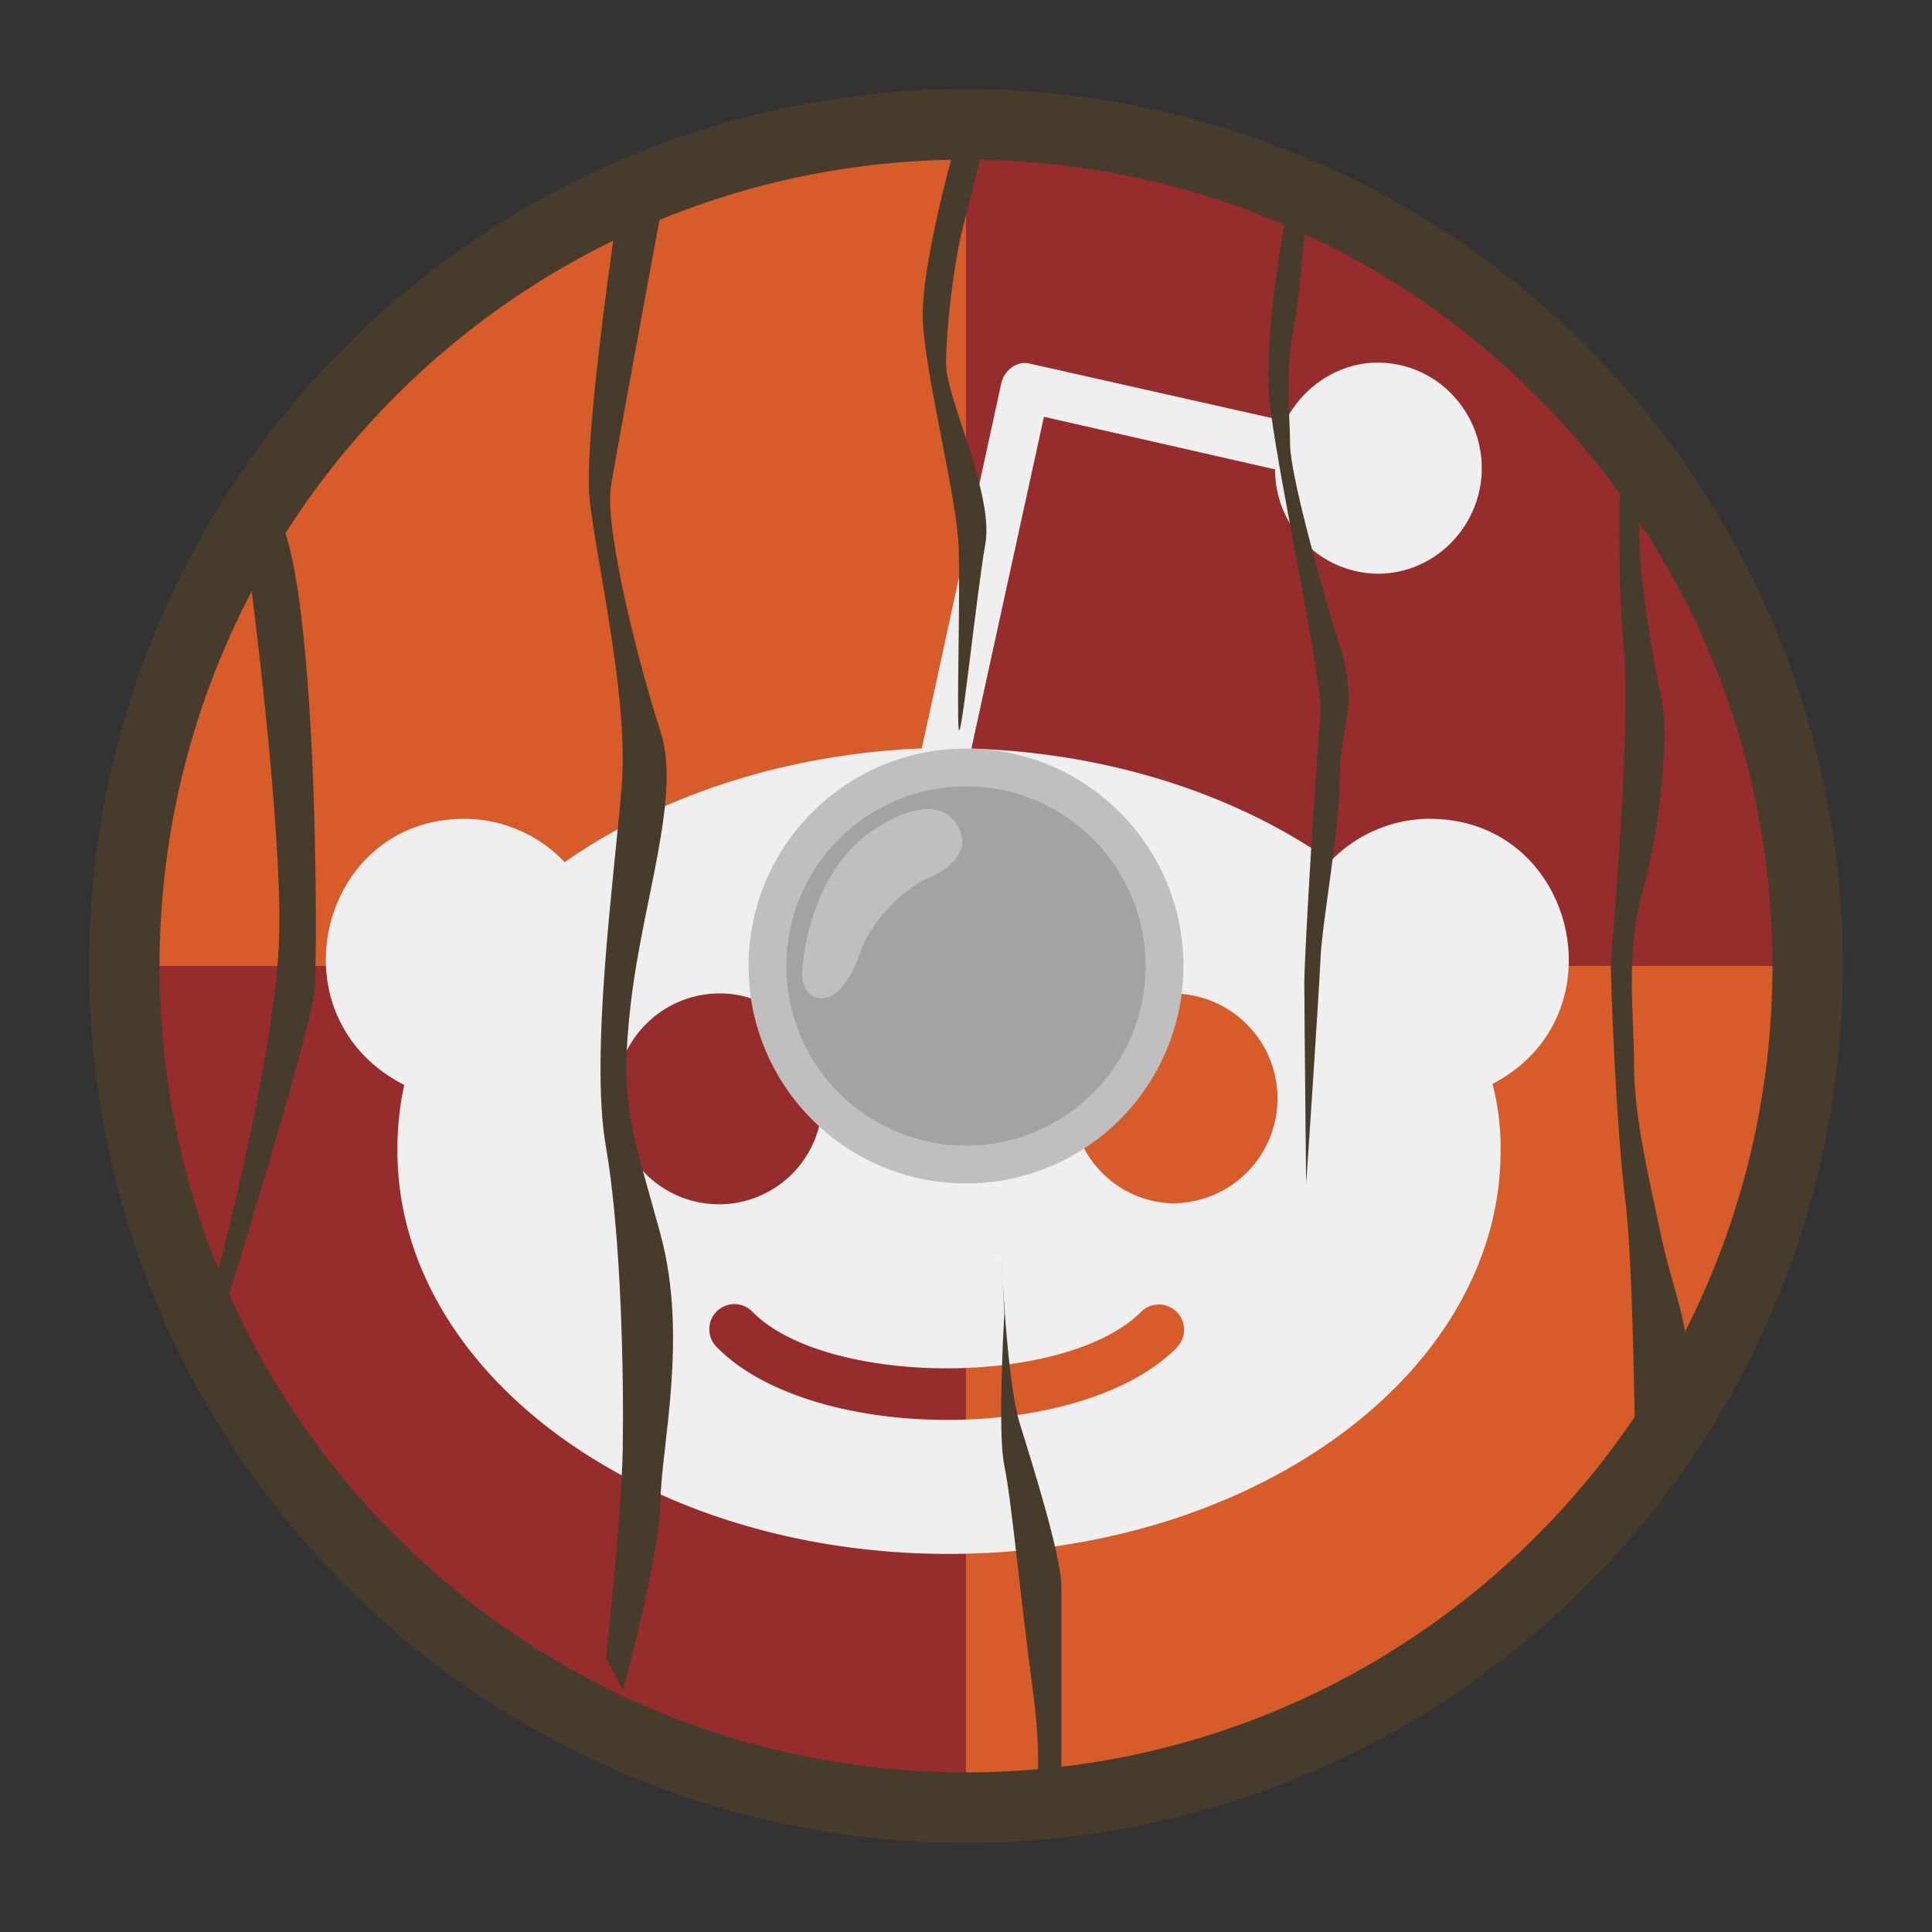 <svg id="Vrstva_1" data-name="Vrstva 1" xmlns="http://www.w3.org/2000/svg" xmlns:xlink="http://www.w3.org/1999/xlink" viewBox="0 0 500 500"><rect x="0" y="0" width="500" height="500" fill="#333333" stroke="none"/><defs><style>.cls-1{fill:none;}.cls-2{fill:#473c2c;}.cls-3{fill:#d85b2a;}.cls-4{fill:#962c2c;}.cls-5{fill:#efefef;}.cls-6{clip-path:url(#clip-path);}.cls-7{fill:#bfbfbf;}.cls-8{fill:#a3a3a3;}</style><clipPath id="clip-path"><path class="cls-1" d="M462,250c0,117.08-94.91,212-212,212S38,367.08,38,250,132.91,38,250,38,462,132.93,462,250Z"/></clipPath></defs><circle class="cls-2" cx="250" cy="250" r="226.93"/><path class="cls-3" d="M250,41.32V250H41.3C41.3,134.75,134.73,41.32,250,41.32Z"/><path class="cls-4" d="M458.71,250H250V41.32C365.28,41.32,458.71,134.75,458.71,250Z"/><path class="cls-4" d="M250,250V458.69C134.73,458.69,41.3,365.26,41.3,250Z"/><path class="cls-3" d="M458.71,250c0,115.26-93.43,208.69-208.72,208.69V250Z"/><path class="cls-5" d="M370.07,211.89a35.89,35.89,0,0,0-25.68,10.94c-24.2-17-56.82-27.94-93-29.1l18.78-85.87L330,121.48a26.83,26.83,0,0,0,26.57,27c14.91,0,26.91-12.45,26.91-27.31s-11.91-27.32-26.9-27.32c-10.44,0-19.45,6.39-23.94,15.13l-66-14.85c-3.32-.9-6.58,1.51-7.47,4.89l-20.61,94.66c-35.87,1.51-68.15,12.44-92.42,29.45a35.83,35.83,0,0,0-26-11.22c-37.69,0-50,51.32-15.52,68.87a78.12,78.12,0,0,0-1.77,17c0,57.65,64,104.37,142.59,104.37,78.92,0,142.92-46.72,142.92-104.37a66.7,66.7,0,0,0-2.09-17.27c33.82-17.62,21.37-68.56-16.12-68.59ZM159.31,284.4a27,27,0,0,1,26.91-27.31c14.64,0,26.58,12.1,26.58,27.31a26.75,26.75,0,1,1-53.49,0Zm145.28,64.32c-24.68,25-94.31,25-119,0a6.5,6.5,0,1,1,8.95-9.43c18.85,19.61,81.37,19.95,101,0a6.52,6.52,0,0,1,9,9.43ZM304,311.44a26.81,26.81,0,0,1-26.57-27c0-15.13,11.93-27.31,26.57-27.31a27.14,27.14,0,0,1,0,54.27Z"/><g class="cls-6"><path class="cls-2" d="M160.9,47.24s-10.14,65.49-8.3,82.1,10.15,51.47,8.3,74.17-8.26,69.19-4.13,93,4.67,60.7,4.4,78.23-4.37,54.42-4.37,54.42l4.43,8.3s9.58-35.05,9.7-48.89,7.26-42.43,0-69.18-10.8-33.21-7.65-60,13.07-53.51,7.65-70.11-14.64-52.58-12.79-63.65,12.79-70.11,12.79-70.11l-7.65-14.22Z"/><path class="cls-2" d="M248.08,34.32s-10.15,34.6-9.23,49.36,8.77,45.2,9.23,57.65-.46,40.59,0,47,4.61-34.6,6.92-47.51-10.15-37.82-10.15-46.58,1.84-25.83,4.61-36.44,5.82-23.53,5.82-23.53Z"/><path class="cls-2" d="M335.25,43.55s-9.22,40.59-6.46,62.27,13.84,71,12.92,79.79-4.15,60.88-4.15,68.72.46,51.3.46,51.94,3.34-49.17,3.74-58.39,5-33.67,5-47,5.08-17.53,0-33.67S333.87,122.42,333.87,115s-1.39-18,.92-30,3.87-39.67,3.87-39.67Z"/><path class="cls-2" d="M267.3,469.73s3.07-9.84,0-32.29-5.54-49.5-7.38-58.11,0-39.36,0-39.36l-.82-16s1.36,33.21,4.78,44.28,10.8,34.44,10.8,42.43v52.89Z"/><path class="cls-2" d="M420.12,92.44s-2.31,52.12,0,73.8-3.23,80.35-3.23,83.76,1.12,39.39,3.79,61.07,2.67,92.7,2.67,92.7l8.76-6.92s6-27.36,5.07-42.5-4.15-19.76-7.38-35-6.91-30.44-6.91-43.82-2.31-28.6,2.3-45.2,6.92-41,4.61-50.74-5.53-30.9-5.53-40.59,2.82-42.43,2.82-42.43Z"/><path class="cls-2" d="M64.43,147.43s8.64,65,7.81,95.07S56,330.74,56,330.74l1.87,8.93s22.72-73.09,23.56-83.41S82.23,145.5,71,132.08Z"/></g><circle class="cls-7" cx="250" cy="250" r="56.27"/><circle class="cls-8" cx="250" cy="250" r="46.49"/><path class="cls-7" d="M207.72,250.34S209,225,227.4,213.9s21.68,1.38,21.68,4-2.62,6.76-8,8.91-14.91,9.69-18.45,19.68-7.53,12-10.3,11.84S207,255.65,207.72,250.34Z"/></svg>